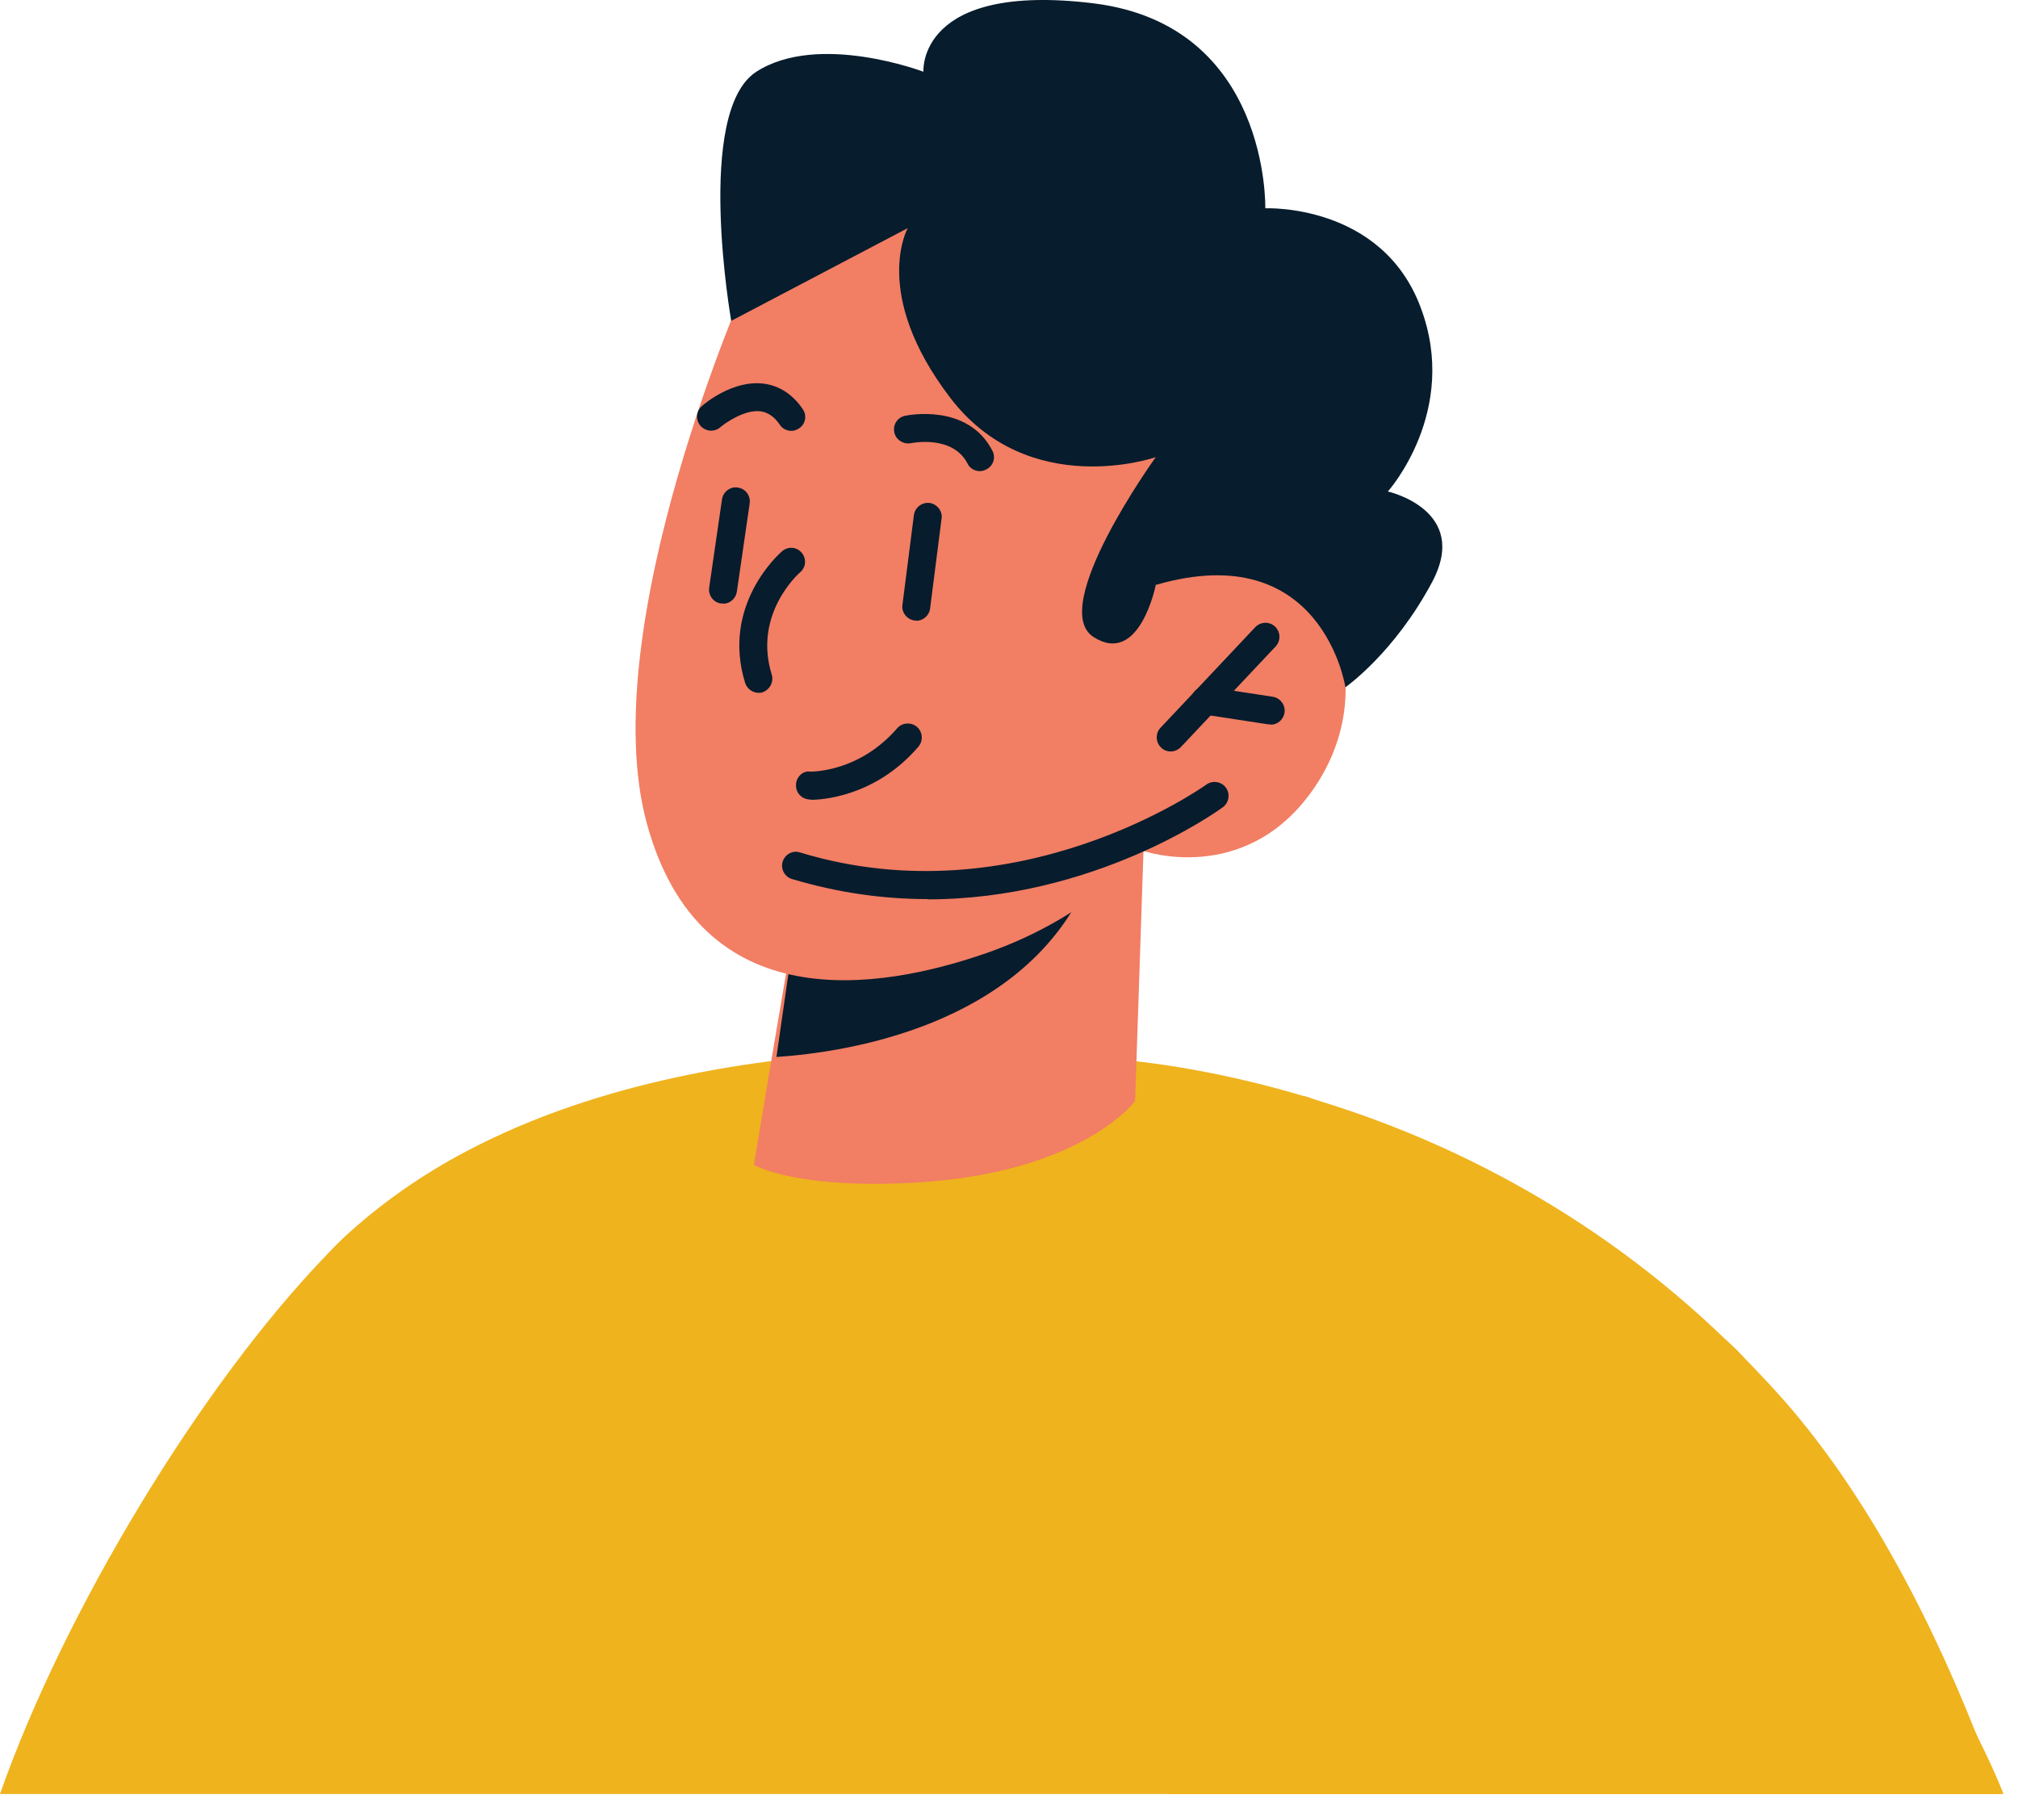 <svg width="51" height="46" viewBox="0 0 51 46" fill="none" xmlns="http://www.w3.org/2000/svg">
<path d="M50.52 45.345H0C1.616 40.735 5.089 34.989 8.266 31.707C8.386 31.573 8.52 31.446 8.654 31.312C9.6 30.43 10.666 29.688 11.795 29.095C18.537 25.538 27.6 26.738 27.6 26.738C27.6 26.738 29.823 26.773 32.951 27.705C32.951 27.705 32.972 27.712 33.014 27.719C33.049 27.733 33.106 27.754 33.169 27.775C36.247 28.693 40.158 30.493 43.694 33.938C44.16 34.389 44.619 34.87 45.071 35.378C47.393 38.018 49.179 41.625 50.52 45.345Z" fill="#EFB31D"/>
<path d="M28.899 21.508L28.687 27.832C28.687 27.832 27.353 29.633 23.202 29.887C20.111 30.077 19.052 29.442 19.052 29.442L19.588 26.244L20.118 23.124L27.635 21.741L28.899 21.508Z" fill="#F27E64"/>
<path d="M27.635 21.754C27.614 21.945 27.536 22.17 27.416 22.432C25.757 25.933 21.409 26.596 19.623 26.716L20.124 23.229L27.635 21.754Z" fill="#071C2C"/>
<path d="M18.903 7.066C18.903 7.066 14.993 15.854 16.348 20.816C17.703 25.779 22.221 25.03 24.924 24.092C27.628 23.153 28.899 21.508 28.899 21.508C28.899 21.508 31.412 22.383 33.12 20.047C34.821 17.71 33.804 15.014 32.364 14.386C30.924 13.757 29.209 14.788 29.209 14.788L30.572 12.233C30.572 12.233 25.009 -0.826 18.91 7.066H18.903Z" fill="#F27E64"/>
<path d="M19.172 17.512C19.024 17.512 18.883 17.413 18.833 17.265C18.219 15.288 19.701 13.99 19.765 13.933C19.913 13.806 20.132 13.82 20.259 13.968C20.386 14.117 20.372 14.335 20.224 14.463C20.174 14.505 19.031 15.528 19.504 17.053C19.56 17.237 19.454 17.434 19.271 17.498C19.236 17.512 19.2 17.512 19.165 17.512H19.172Z" fill="#071C2C"/>
<path d="M29.584 18.994C29.499 18.994 29.407 18.959 29.344 18.895C29.203 18.761 29.196 18.535 29.33 18.394L31.723 15.853C31.857 15.711 32.083 15.704 32.224 15.838C32.365 15.973 32.372 16.198 32.238 16.34L29.845 18.881C29.774 18.951 29.683 18.994 29.591 18.994H29.584Z" fill="#071C2C"/>
<path d="M32.117 18.31C32.117 18.31 32.082 18.31 32.061 18.31L30.402 18.056C30.211 18.028 30.077 17.844 30.105 17.654C30.134 17.463 30.317 17.329 30.508 17.357L32.166 17.611C32.357 17.64 32.491 17.823 32.463 18.014C32.435 18.19 32.286 18.317 32.117 18.317V18.31Z" fill="#071C2C"/>
<path d="M23.153 15.684C23.153 15.684 23.125 15.684 23.111 15.684C22.92 15.656 22.779 15.479 22.807 15.289L23.097 13.016C23.125 12.825 23.301 12.691 23.492 12.712C23.683 12.74 23.824 12.917 23.796 13.107L23.506 15.38C23.485 15.557 23.33 15.691 23.153 15.691V15.684Z" fill="#071C2C"/>
<path d="M18.269 15.253C18.269 15.253 18.233 15.253 18.219 15.253C18.029 15.225 17.895 15.049 17.923 14.851L18.247 12.62C18.276 12.43 18.459 12.289 18.65 12.324C18.84 12.352 18.974 12.528 18.946 12.726L18.622 14.957C18.593 15.133 18.445 15.26 18.276 15.26L18.269 15.253Z" fill="#071C2C"/>
<path d="M24.762 11.908C24.635 11.908 24.508 11.837 24.452 11.717C24.078 10.99 23.061 11.195 23.019 11.202C22.835 11.237 22.637 11.117 22.602 10.926C22.56 10.736 22.68 10.552 22.87 10.51C22.934 10.496 24.459 10.185 25.08 11.392C25.172 11.569 25.101 11.78 24.925 11.865C24.875 11.893 24.819 11.908 24.762 11.908Z" fill="#071C2C"/>
<path d="M19.997 10.89C19.884 10.89 19.771 10.834 19.708 10.735C19.567 10.53 19.412 10.425 19.221 10.396C18.833 10.347 18.353 10.672 18.204 10.799C18.056 10.926 17.837 10.912 17.703 10.763C17.576 10.615 17.59 10.396 17.732 10.269C17.809 10.199 18.522 9.599 19.299 9.697C19.694 9.747 20.033 9.966 20.287 10.34C20.4 10.502 20.357 10.721 20.195 10.827C20.131 10.869 20.068 10.89 19.997 10.89Z" fill="#071C2C"/>
<path d="M29.209 14.787C29.209 14.787 28.8 16.849 27.635 16.1C26.471 15.352 29.209 11.555 29.209 11.555C29.209 11.555 26.005 12.67 24.007 10.044C22.009 7.418 22.941 5.766 22.941 5.766L18.48 8.11C18.48 8.11 17.548 2.823 19.115 1.813C20.682 0.804 23.337 1.813 23.337 1.813C23.337 1.813 23.174 -0.46 27.635 0.084C32.096 0.635 31.977 5.265 31.977 5.265C31.977 5.265 34.913 5.131 35.901 7.764C36.897 10.39 35.075 12.423 35.075 12.423C35.075 12.423 37.158 12.889 36.198 14.703C35.238 16.51 34.002 17.371 34.002 17.371C34.002 17.371 33.424 13.552 29.202 14.787H29.209Z" fill="#071C2C"/>
<path d="M23.443 22.725C22.363 22.725 21.213 22.577 20.013 22.217C19.829 22.16 19.723 21.963 19.78 21.779C19.836 21.596 20.034 21.483 20.218 21.546C25.73 23.226 30.439 19.866 30.488 19.831C30.643 19.718 30.869 19.753 30.982 19.909C31.095 20.064 31.06 20.29 30.905 20.403C30.742 20.523 27.65 22.732 23.443 22.732V22.725Z" fill="#071C2C"/>
<path d="M50.633 45.345H29.549L32.951 27.705C32.951 27.705 32.972 27.712 33.015 27.719C33.601 27.924 38.507 29.625 43.695 33.938C45.184 35.173 49.716 42.938 50.633 45.345Z" fill="#EFB31D"/>
<path d="M20.485 20.209C20.266 20.209 20.11 20.039 20.117 19.842C20.117 19.651 20.28 19.475 20.477 19.503C20.527 19.503 21.713 19.517 22.673 18.409C22.8 18.261 23.026 18.247 23.174 18.373C23.322 18.501 23.336 18.727 23.209 18.875C22.101 20.166 20.71 20.216 20.491 20.216L20.485 20.209Z" fill="#071C2C"/>
</svg>
